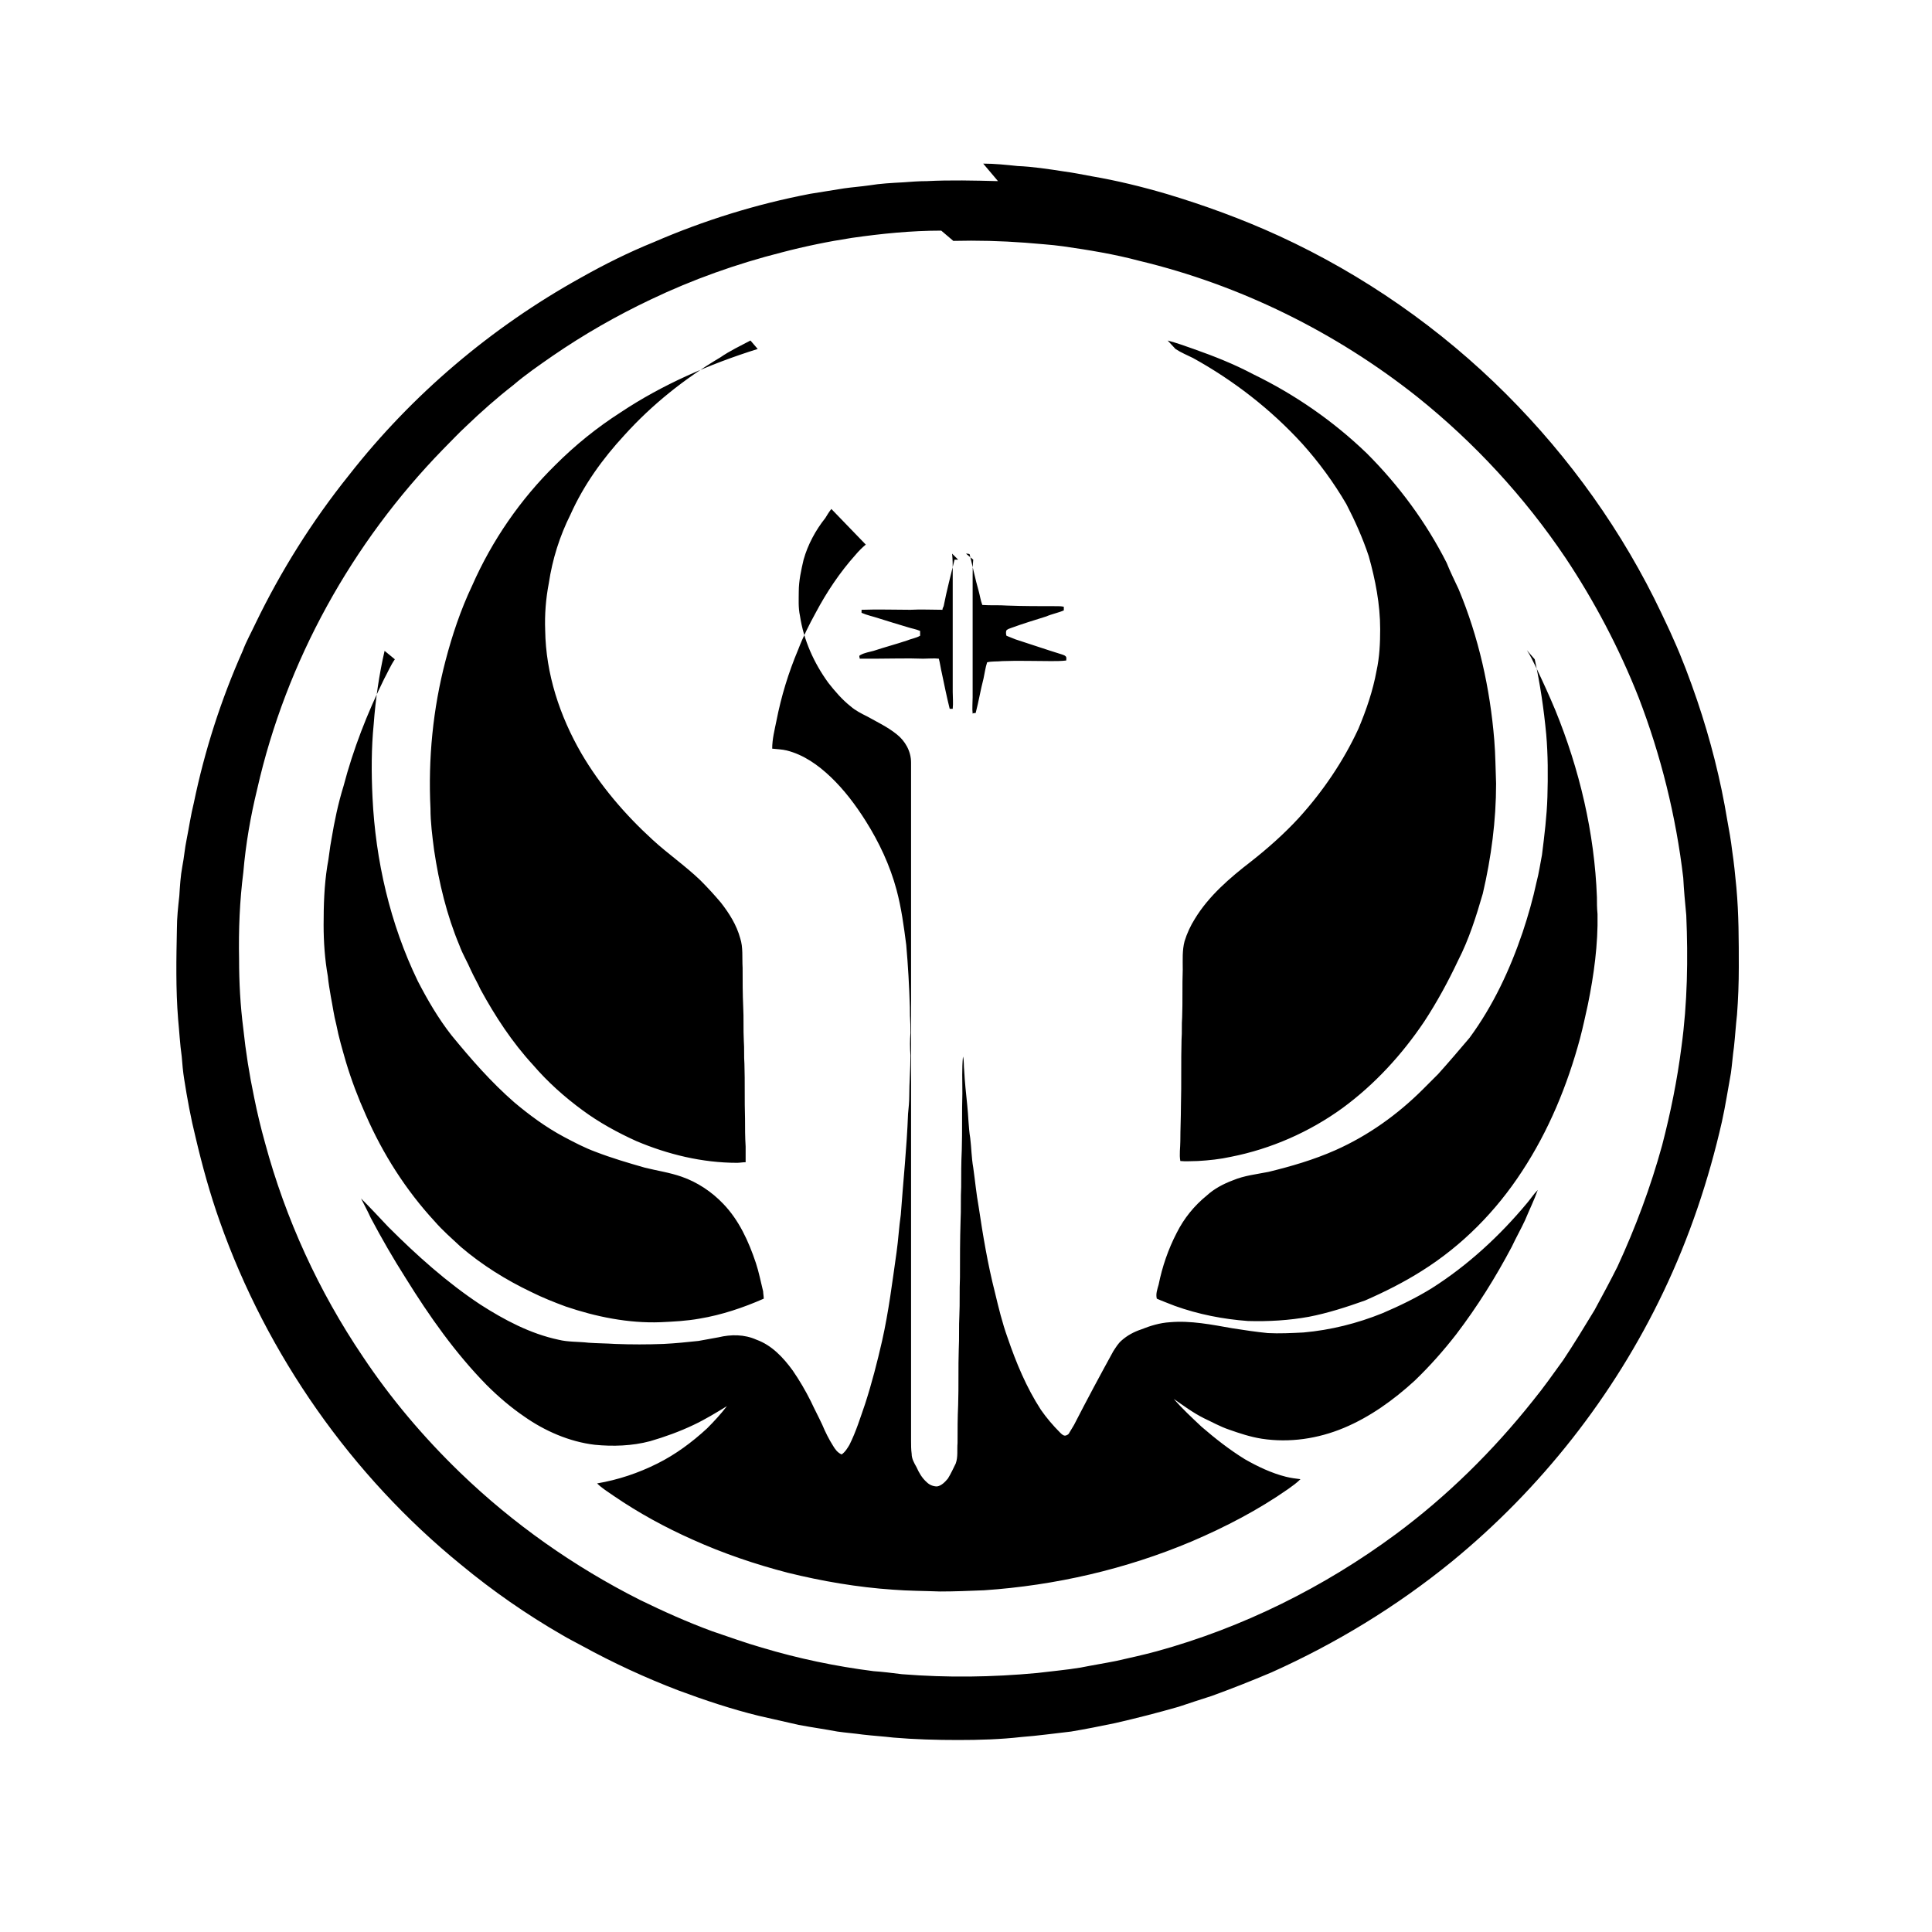 <svg viewBox="0 0 32 32" xmlns="http://www.w3.org/2000/svg"><path d="M16.53 3c-.4-.01-.79-.02-1.18 0 -.13 0-.26.01-.39.02 -.19.01-.38.02-.56.05 -.14.02-.28.03-.42.05 -.19.03-.37.06-.56.09 -.89.17-1.76.44-2.59.8 -.42.17-.82.37-1.21.59 -1.48.82-2.8 1.94-3.84 3.27 -.61.76-1.13 1.59-1.55 2.46 -.07.15-.15.29-.21.45 -.36.81-.63 1.65-.81 2.52 -.05.2-.08.41-.12.61 -.03.14-.04.29-.07.44 -.03.16-.04.33-.05.49 -.02.18-.04.36-.04.55 -.01.49-.02.99.02 1.49 .02.2.03.41.06.62 .01.12.02.25.04.37 .05.32.11.65.19.97 .11.47.24.94.4 1.39 .78 2.21 2.18 4.21 4 5.69 .52.43 1.08.82 1.67 1.16 .1.06.22.12.33.18 .51.28 1.05.53 1.6.74 .43.16.88.31 1.33.42 .22.05.44.1.66.15 .21.04.43.07.64.11 .14.02.28.03.42.05 .17.02.34.03.51.05 .35.03.71.04 1.07.04 .35 0 .7-.01 1.05-.05 .27-.02.55-.06.82-.09 .24-.04.49-.09.73-.14 .35-.08.7-.17 1.05-.27 .18-.06.36-.12.55-.18 .33-.12.66-.25.99-.39 1.07-.48 2.07-1.09 2.98-1.83 1.48-1.21 2.69-2.75 3.51-4.47 .43-.9.75-1.85.97-2.82 .06-.27.1-.54.15-.81 .02-.15.03-.29.05-.43 .02-.18.03-.36.05-.53 .02-.26.03-.53.03-.79 0-.44 0-.88-.04-1.32 -.02-.21-.04-.41-.07-.61 -.02-.17-.05-.34-.08-.5 -.11-.673-.28-1.34-.5-1.99 -.12-.35-.25-.7-.4-1.03 -.06-.14-.13-.28-.19-.41 -.64-1.35-1.52-2.58-2.57-3.63 -1.09-1.09-2.37-1.98-3.76-2.62 -.61-.28-1.24-.51-1.875-.7 -.41-.12-.82-.22-1.23-.29 -.16-.03-.31-.06-.46-.08 -.26-.04-.52-.08-.77-.09 -.19-.02-.38-.04-.57-.04Zm-.74.99c.39-.01.79 0 1.19.03 .21.02.42.03.63.06 .42.06.85.13 1.26.24 1.67.4 3.25 1.18 4.6 2.25 .95.76 1.78 1.66 2.46 2.67 .48.72.89 1.5 1.21 2.31 .37.96.62 1.97.74 2.99 .01.2.03.41.05.62 .03.72.02 1.45-.08 2.18 -.07.55-.18 1.09-.32 1.63 -.19.69-.44 1.36-.74 2.01 -.12.24-.25.48-.38.72 -.17.28-.34.56-.52.83 -.16.22-.32.45-.5.67 -.66.83-1.42 1.58-2.27 2.21 -1.19.88-2.54 1.55-3.96 1.94 -.22.06-.45.11-.67.16 -.2.04-.39.07-.59.11 -.24.04-.48.06-.72.09 -.75.07-1.49.08-2.24.02 -.16-.02-.32-.04-.47-.05 -.63-.08-1.25-.21-1.85-.39 -.28-.08-.55-.18-.82-.27 -.41-.15-.81-.33-1.2-.52 -1.09-.55-2.1-1.26-2.98-2.11 -.61-.59-1.15-1.23-1.61-1.92 -.73-1.08-1.28-2.28-1.62-3.54 -.07-.25-.13-.5-.18-.75 -.08-.38-.14-.76-.18-1.14 -.05-.39-.07-.77-.07-1.15 -.01-.49.01-.97.07-1.44 .04-.47.12-.93.23-1.38 .48-2.12 1.57-4.08 3.08-5.63 .13-.13.25-.26.38-.38 .25-.24.51-.47.78-.68 .21-.18.43-.33.66-.49 .51-.35 1.05-.66 1.62-.93 .69-.33 1.42-.59 2.17-.78 .38-.1.77-.18 1.16-.24 .49-.07.98-.12 1.48-.12Zm-3.24 1.79c-.798.25-1.58.59-2.27 1.05 -.39.25-.75.54-1.08.87 -.58.57-1.05 1.25-1.38 2 -.19.4-.33.82-.44 1.24 -.21.8-.29 1.63-.25 2.45 0 .23.03.46.06.69 .08.54.21 1.08.42 1.58 .05.14.13.27.19.41 .05.11.11.21.16.32 .24.44.52.87.87 1.25 .24.28.52.53.82.75 .27.2.58.37.89.51 .52.22 1.09.36 1.67.36 .04 0 .09-.01.14-.01 0-.09 0-.18 0-.26 -.01-.16-.01-.31-.01-.46 -.01-.31 0-.61-.01-.91 -.01-.13 0-.25-.01-.38 -.01-.19 0-.38-.01-.56 -.01-.22-.01-.43-.01-.65 -.01-.17.01-.34-.04-.49 -.06-.22-.18-.41-.32-.59 -.11-.13-.22-.25-.34-.37 -.25-.24-.54-.44-.79-.67 -.46-.42-.87-.9-1.18-1.43 -.359-.62-.59-1.32-.6-2.04 -.01-.26.01-.52.06-.78 .06-.4.18-.78.36-1.14 .22-.49.53-.92.89-1.31 .46-.51 1-.94 1.59-1.29 .16-.11.33-.19.5-.28Zm6.92 0c.09.06.19.1.29.15 .67.37 1.29.85 1.81 1.42 .27.3.52.64.73 1 .14.27.27.56.37.86 .11.39.19.8.19 1.21 0 .23-.01.46-.06.69 -.06.33-.17.65-.3.96 -.25.54-.59 1.04-.99 1.48 -.24.26-.51.5-.79.72 -.35.27-.7.57-.93.95 -.07.11-.13.24-.17.37 -.04.15-.03.31-.03.47 -.01.26 0 .53-.01.79 -.01.12 0 .24-.01.37 -.01.36 0 .73-.01 1.1 0 .19-.01.38-.01.58 0 .11-.02.22 0 .33 .09.01.19 0 .29 0 .18-.01.37-.03.55-.07 .66-.13 1.3-.41 1.85-.81 .53-.39.98-.88 1.35-1.43 .21-.32.4-.67.56-1.01 .18-.35.3-.73.41-1.11 .14-.6.22-1.21.22-1.82 -.01-.24-.01-.48-.03-.72 -.07-.86-.26-1.71-.59-2.5 -.07-.15-.14-.29-.2-.44 -.34-.67-.79-1.28-1.32-1.81 -.56-.54-1.2-.98-1.88-1.31 -.32-.17-.65-.3-.99-.42 -.14-.05-.28-.1-.43-.14Zm-5.13 3.24c-.06.05-.12.11-.17.17 -.26.29-.48.62-.66.96 -.11.2-.21.4-.29.61 -.16.38-.28.77-.36 1.18 -.03.15-.07.3-.07.46 .08.01.16.01.24.03 .28.07.52.24.73.44 .22.21.41.46.58.73 .22.35.4.73.51 1.14 .08.3.12.6.16.91 .03.34.05.69.06 1.03 0 .26.01.17.01.43 -.01.12-.01.24 0 .37 0 .22-.02.45-.02.68 0 .09-.01.19-.02.29 -.02.55-.08 1.11-.12 1.67 -.03.2-.04.41-.07.62 -.07.49-.13.98-.24 1.47 -.08.35-.17.7-.28 1.04 -.08.23-.15.46-.26.68 -.03.05-.07.12-.13.16 -.07-.03-.11-.09-.14-.14 -.07-.11-.13-.23-.18-.35 -.06-.13-.13-.26-.19-.39 -.09-.18-.19-.35-.3-.51 -.16-.22-.35-.42-.6-.51 -.2-.09-.42-.09-.63-.04 -.11.02-.22.04-.33.06 -.19.02-.38.04-.58.05 -.27.01-.53.01-.8 0 -.15-.01-.3-.01-.44-.02 -.17-.02-.34-.01-.5-.05 -.47-.1-.9-.33-1.29-.58 -.56-.37-1.06-.82-1.53-1.29 -.15-.16-.3-.32-.45-.47 .05.1.11.21.16.32 .18.34.37.67.58 1 .391.63.82 1.24 1.34 1.77 .19.19.4.37.62.52 .34.24.75.42 1.17.47 .3.03.62.02.92-.06 .24-.07.49-.16.72-.27 .19-.09.37-.2.55-.31 -.1.13-.21.25-.33.37 -.25.23-.52.43-.82.58 -.32.16-.65.27-1 .33 .08.08.18.14.28.21 .41.28.85.52 1.3.72 .51.23 1.04.41 1.58.55 .57.14 1.15.24 1.74.28 .25.02.52.02.78.03 .24 0 .48-.01.73-.02 1.18-.08 2.35-.35 3.44-.81 .56-.24 1.1-.52 1.6-.87 .07-.05.14-.1.2-.16 -.08-.01-.16-.02-.24-.04 -.24-.06-.47-.17-.68-.29 -.26-.16-.5-.35-.72-.54 -.16-.15-.32-.3-.46-.46 .16.11.32.23.5.32 .13.06.27.14.42.19 .17.06.35.12.54.15 .46.07.93 0 1.36-.18 .43-.18.82-.46 1.17-.78 .25-.24.48-.5.69-.77 .35-.46.65-.94.92-1.45 .07-.15.15-.29.22-.44 .07-.17.15-.33.21-.5 -.07.07-.12.15-.18.22 -.45.54-.98 1.03-1.58 1.41 -.26.16-.53.29-.81.41 -.42.17-.86.28-1.31.32 -.2.01-.4.02-.59.01 -.2-.02-.4-.05-.59-.08 -.34-.06-.69-.13-1.03-.1 -.17.01-.33.06-.48.12 -.12.04-.23.1-.32.18 -.06.05-.1.12-.14.18 -.22.4-.44.81-.65 1.22 -.03.05-.06.1-.09.15 -.02.02-.06.04-.09.02 -.02-.01-.04-.03-.05-.04 -.12-.12-.23-.25-.32-.38 -.24-.37-.41-.78-.55-1.19 -.09-.25-.15-.5-.21-.75 -.12-.47-.2-.95-.27-1.42 -.04-.22-.06-.44-.09-.65 -.03-.17-.03-.33-.05-.49 -.03-.18-.03-.37-.05-.55 -.02-.19-.04-.38-.05-.57 -.01-.08 0-.16-.02-.23 -.02.2-.01.41-.01.61 -.01.31 0 .62-.01.94 -.01.2-.01.41-.01.61 -.01.18 0 .37-.01.56 -.01.31-.01.62-.01.94 -.01.21 0 .42-.01.63 -.01.18 0 .37-.01.56 -.01.3 0 .61-.01.92 -.01.21-.01.42-.01.63 -.01.11.01.23-.03.34 -.04.08-.08.17-.13.25 -.05.06-.11.12-.18.13 -.07 0-.13-.03-.17-.07 -.08-.07-.13-.16-.17-.25 -.04-.07-.08-.14-.08-.22 -.01-.07-.01-.15-.01-.22 0-3.87 0-7.37 0-11.23 0-.19-.1-.36-.24-.47 -.15-.12-.32-.2-.48-.29 -.1-.05-.2-.1-.28-.17 -.14-.11-.26-.25-.37-.39 -.24-.33-.41-.71-.47-1.11 -.03-.14-.02-.27-.02-.4 0-.18.04-.36.08-.53 .07-.25.2-.49.36-.69 .03-.05.06-.1.1-.15Zm1.53.25c-.02 0-.04 0-.06 0 -.06.25-.13.51-.18.77 -.01.02-.02.04-.02.06 -.18 0-.36-.01-.53 0 -.27 0-.54-.01-.81 0l0 .05c.09.04.19.06.28.09 .16.05.32.1.49.15 .06.02.13.03.2.06 0 .02 0 .05 0 .08 -.07.04-.15.05-.22.08 -.18.06-.37.11-.55.17 -.07.02-.15.03-.22.07 -.03.01-.01.04-.01.06 .08 0 .17 0 .26 0 .26 0 .52-.01.79 0 .09 0 .18-.01.26 0 .02.07.03.16.05.24 .04.19.08.39.13.59 .01 0 .03 0 .05 0 .01-.1 0-.19 0-.28v-2c0-.1 0-.19-.01-.29Zm.25 0c-.01.09-.01.18-.01.28v2c0 .09-.01.18 0 .27 .01-.01.03-.01.05-.01 .05-.19.08-.38.13-.57 .02-.09.03-.18.06-.27 .08-.02.16-.01.25-.02 .27-.01.54 0 .81 0 .08 0 .17 0 .25-.01 0-.03.01-.05-.01-.07 -.02-.02-.04-.02-.06-.03 -.26-.08-.52-.17-.77-.25 -.05-.02-.1-.04-.15-.06 -.01-.03-.01-.07 0-.09 .02-.02.05-.03.08-.04 .19-.07.39-.13.58-.19 .09-.04.2-.06.29-.1 0-.02 0-.04 0-.06 -.04-.01-.08-.01-.12-.01 -.28 0-.55 0-.82-.01 -.14-.01-.27 0-.41-.01 -.03-.08-.04-.16-.06-.23 -.06-.21-.1-.41-.15-.61 -.02-.01-.04-.01-.06-.01Zm-9.58 1.65c-.07.1-.12.22-.18.33 -.28.57-.51 1.16-.67 1.77 -.09.29-.15.58-.2.88 -.03.15-.04.3-.07.45 -.05.32-.06.64-.06.97 0 .28.02.57.07.85 .01.11.03.22.05.34 .03.15.05.31.09.46 .04.21.1.41.16.62 .09.3.2.59.33.88 .28.64.66 1.24 1.14 1.76 .13.15.28.28.43.42 .35.3.75.55 1.17.75 .18.09.38.17.57.24 .5.17 1.04.28 1.57.26 .21-.01.43-.02.65-.06 .36-.06.72-.18 1.06-.33 0-.04-.01-.09-.01-.12 -.04-.16-.07-.32-.12-.47 -.12-.36-.28-.71-.54-.98 -.19-.2-.43-.36-.69-.45 -.2-.07-.41-.1-.61-.15 -.28-.08-.55-.16-.81-.26 -.19-.07-.36-.16-.53-.25 -.3-.16-.57-.36-.82-.57 -.39-.34-.72-.72-1.04-1.11 -.22-.28-.4-.59-.56-.9 -.46-.95-.7-2-.75-3.04 -.02-.41-.02-.82.02-1.22 .03-.41.09-.82.18-1.21Zm18.88 0c.09.41.15.82.19 1.24 .03.34.03.69.02 1.04 -.01.32-.05.64-.09.96 -.03.15-.05.3-.09.45 -.06.28-.14.56-.23.83 -.21.62-.49 1.22-.88 1.75 -.17.2-.34.4-.52.6 -.08.08-.17.17-.25.25 -.42.42-.91.77-1.45 1.01 -.36.16-.74.27-1.11.36 -.2.04-.4.06-.59.14 -.16.06-.31.14-.43.25 -.21.17-.38.38-.5.62 -.14.27-.24.56-.3.86 -.02.07-.05.15-.03.23 .09.04.2.08.3.12 .39.14.8.22 1.21.25 .34.01.68-.01 1.01-.07 .31-.06.62-.16.93-.27 .32-.14.64-.3.94-.49 .67-.42 1.23-.99 1.66-1.65 .44-.67.75-1.42.96-2.2 .05-.19.09-.38.13-.56 .1-.49.17-1 .16-1.5 -.01-.1-.01-.19-.01-.28 -.04-1.07-.29-2.12-.69-3.1 -.1-.24-.21-.48-.32-.71 -.05-.1-.09-.19-.15-.28Z"/></svg>